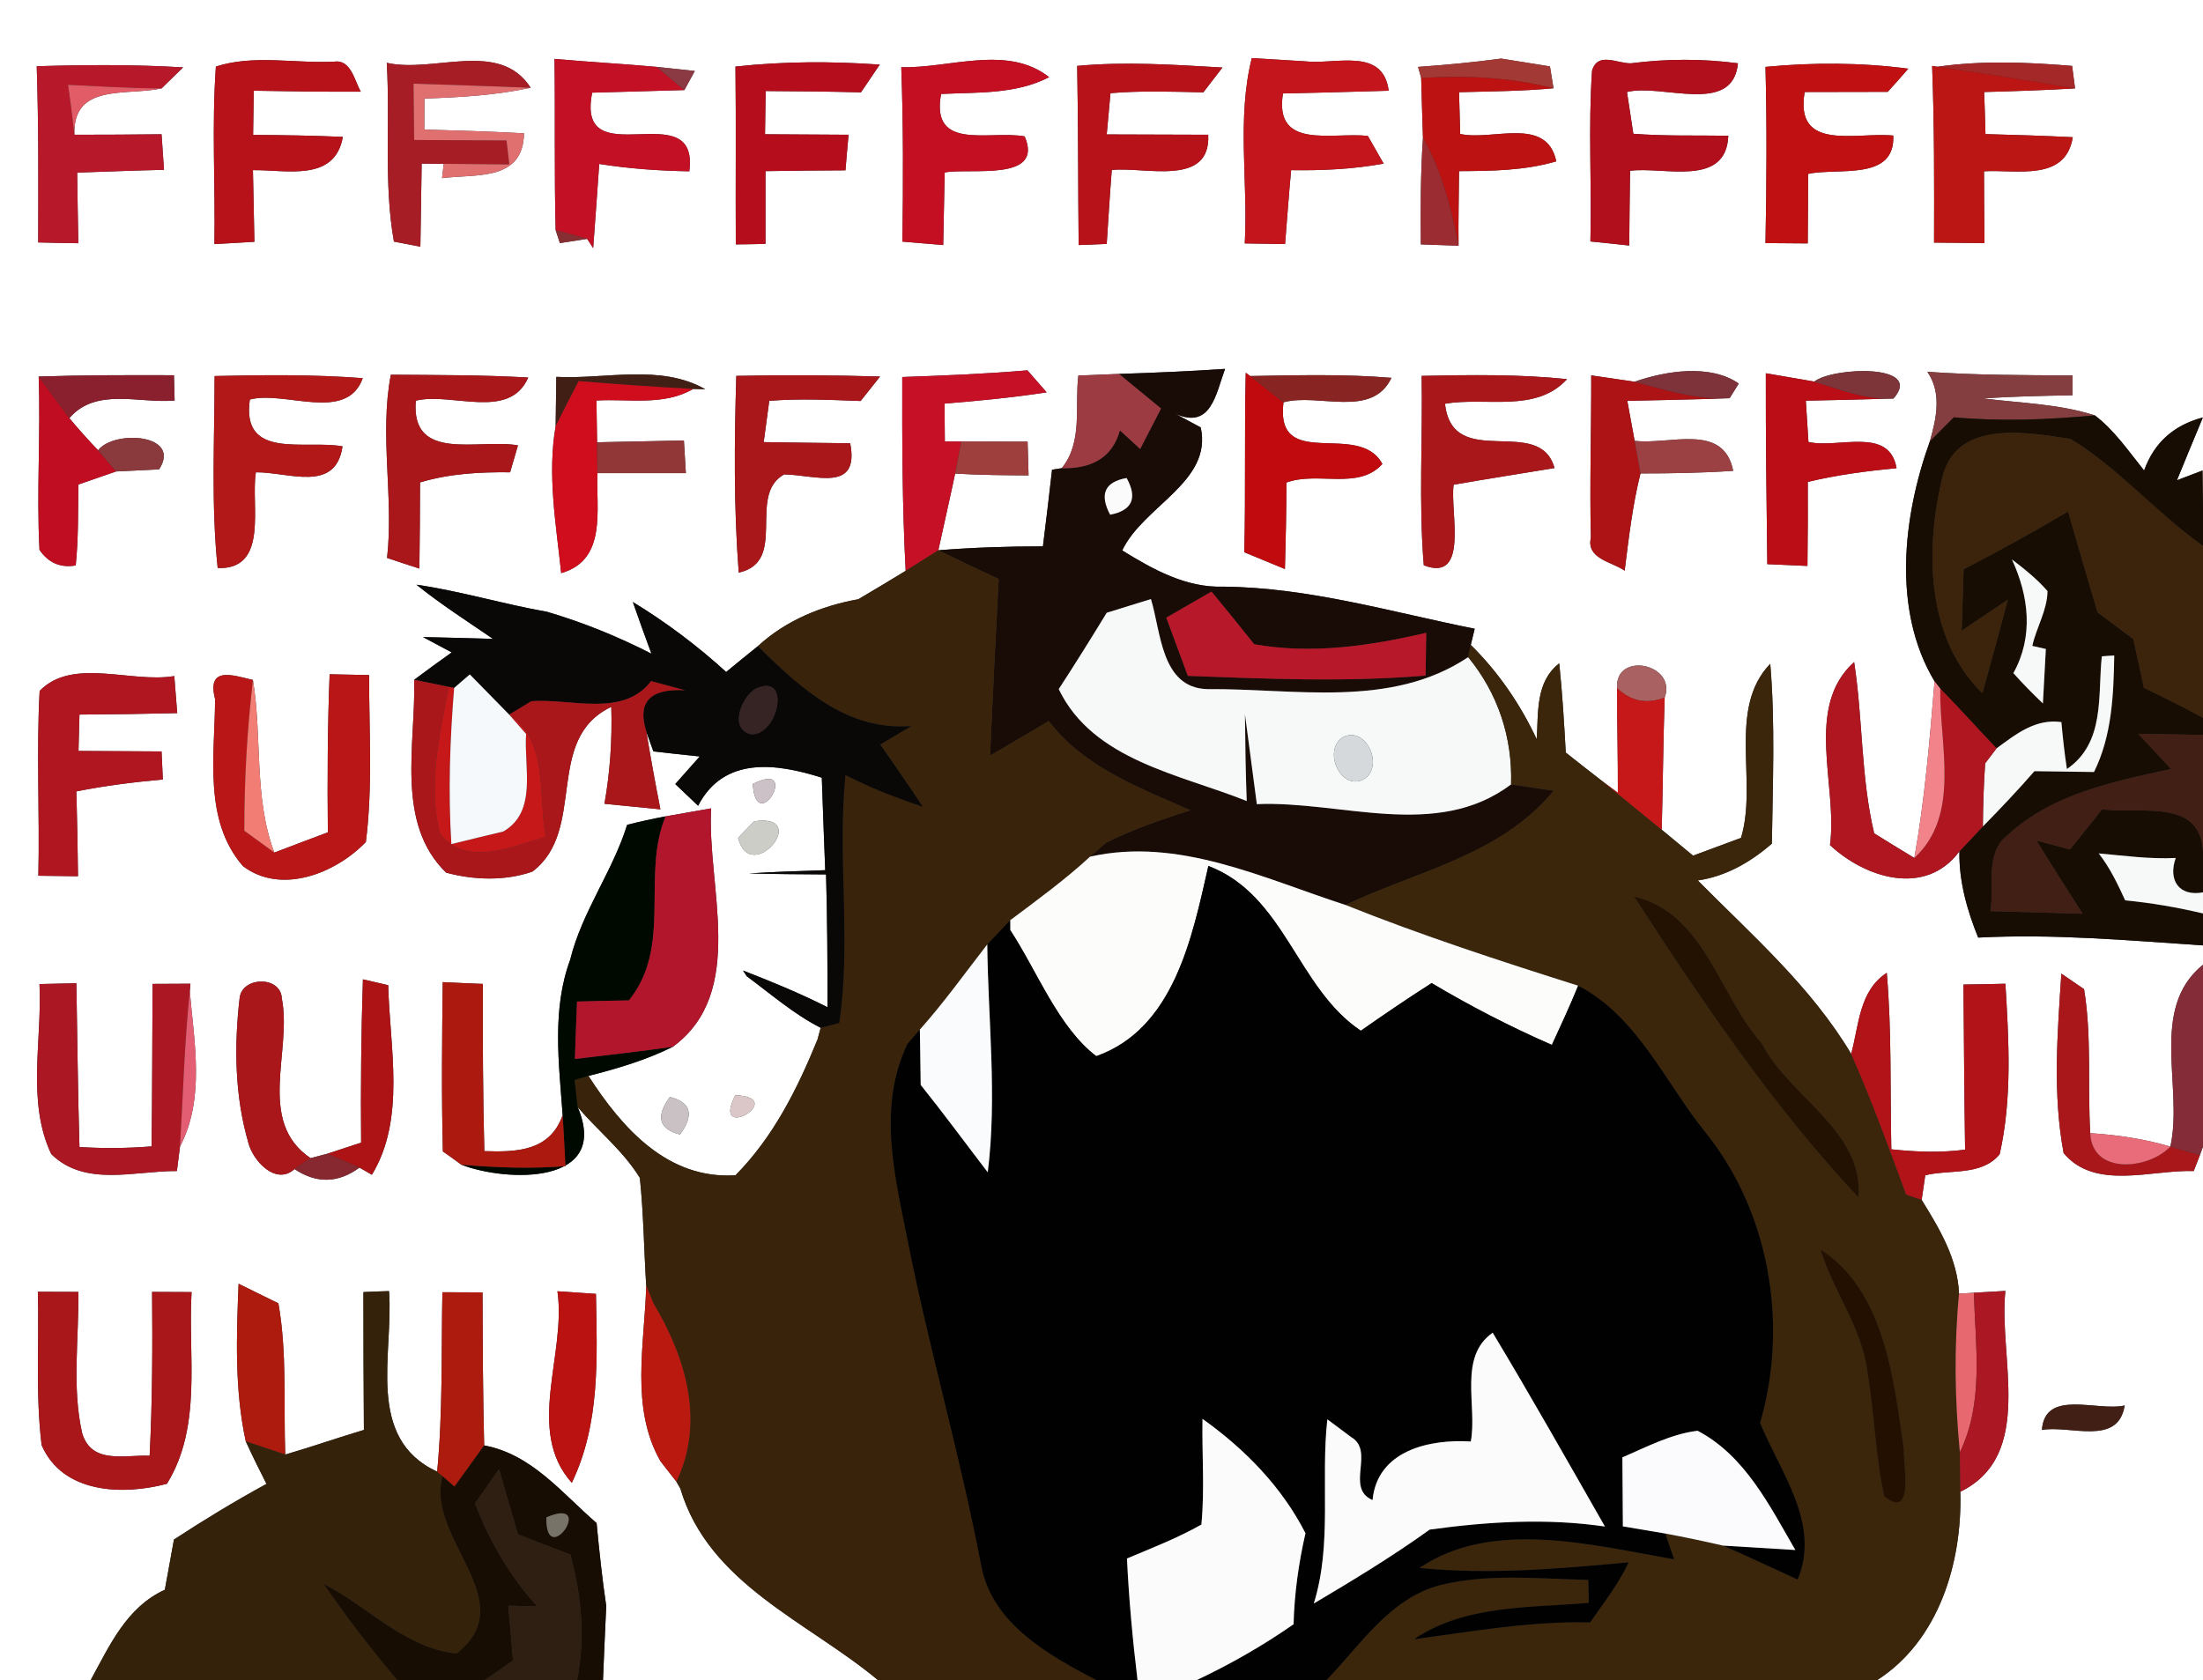 <?xml version="1.0" encoding="utf-8"?>
<!-- Generator: Adobe Illustrator 15.0.2, SVG Export Plug-In . SVG Version: 6.00 Build 0)  -->
<!DOCTYPE svg PUBLIC "-//W3C//DTD SVG 1.1//EN" "http://www.w3.org/Graphics/SVG/1.1/DTD/svg11.dtd">
<svg version="1.1" id="Layer_1" xmlns="http://www.w3.org/2000/svg" xmlns:xlink="http://www.w3.org/1999/xlink" x="0px" y="0px"
	 width="135px" height="103px" viewBox="0 0 135 103" enable-background="new 0 0 135 103" xml:space="preserve">
<rect x="0" y="0" width="135" height="103" fill="#333333" stroke="none"/>
<path fill="#FFFFFF" d="M0,0h135v31.27c-0.01-0.6-0.02-1.82-0.029-2.43c-0.391,0.15-1.181,0.45-1.57,0.6
	c0.39-0.96,1.189-2.89,1.59-3.85c-1.79,0.47-2.99,1.55-3.6,3.25c-0.951-1.18-1.811-2.46-3.021-3.38c-2.22-0.71-4.57-0.75-6.86-1.04
	c1.83-0.12,3.66-0.16,5.49-0.19l0.01-1.22c-2.97-0.01-5.939-0.01-8.9-0.22c0.9,1.31,0.551,2.86,0.15,4.27
	c-1.65,4.58-2.32,10.36,0.29,14.7c-0.3,3.62-0.6,7.25-1.239,10.83c-0.621-0.37-1.851-1.13-2.461-1.51
	c-0.82-3.44-0.689-7.02-1.229-10.5c-3.08,2.78-0.99,7.57-1.479,11.22c2.159,2.021,5.85,3.19,7.93,0.39
	c-0.03,1.83,0.47,3.601,1.15,5.28c4.6-0.239,9.189,0.171,13.779,0.48v1.38l-0.01-0.189c-3.32,2.699-1.18,7.489-1.99,11.14
	c-1.6-0.47-3.25-0.72-4.91-0.82c-0.17-2.94,0.1-5.92-0.38-8.83c-0.351-0.239-1.04-0.71-1.39-0.95c-0.24,3.65-0.541,7.381,0.14,11
	c1.92,2.311,5.399,1.01,7.97,1.101l0.381-0.98L135,70.28V103h-19.99c3.82-2.439,5.24-7.24,5.12-11.561
	c4.601-2.26,2.32-8.26,2.761-12.31c-0.48,0.03-1.451,0.08-1.931,0.11l-0.91,0.06c-0.09-2.14-1.2-3.989-2.29-5.75
	c0.051-0.38,0.16-1.13,0.221-1.51c1.47-0.37,3.459,0.06,4.56-1.29c0.771-3.43,0.56-6.97,0.351-10.45
	c-0.641,0.021-1.931,0.04-2.57,0.05c0.029,3.37,0.05,6.75,0.1,10.12c-1.5,0.2-3.02,0.14-4.52-0.02c-0.08-3.61,0.029-7.23-0.28-10.82
	c-1.7,1.11-1.7,3.21-2.181,4.97c-2.449-4.109-6.069-7.27-9.399-10.63c1.739-0.26,3.229-1.12,4.54-2.26
	c0.05-3.67,0.21-7.35-0.1-11.02c-2.65,2.75-0.75,7.22-1.791,10.67c-0.729,0.27-2.199,0.81-2.939,1.09
	c-0.48-0.4-1.439-1.19-1.92-1.59c0.07-2.7,0.09-5.4,0.18-8.1c0.76-2.08-3.039-2.86-2.92-0.59c0,2.14,0.061,4.28,0.051,6.42
	L98.21,47.9c-0.76-0.59-1.521-1.18-2.26-1.77c-0.101-1.83-0.21-3.65-0.4-5.47c-1.46,1.14-1.271,2.99-1.38,4.65
	c-1.01-2.15-2.35-4.11-4.04-5.78c0.06-0.25,0.181-0.74,0.24-0.99c-5.101-1.02-10.149-2.53-15.399-2.58
	c-2.291,0.08-4.32-1.06-6.201-2.22c1.291-2.73,5.541-4.2,4.811-7.54c-0.391-0.21-1.17-0.63-1.561-0.84
	c2.19,0.98,2.48-1.19,3.051-2.75c-2.17,0.15-4.34,0.24-6.5,0.31c-0.63,0.03-1.87,0.08-2.49,0.1c-0.23,1.89,0.29,4.08-1.02,5.68
	l-0.59,0.09c-0.18,1.57-0.36,3.13-0.56,4.7c-2.14,0-4.28,0.07-6.41,0.24c0.34-1.57,0.7-3.13,1.03-4.7c1.5,0.09,3,0.1,4.5,0.11
	c-0.02-0.52-0.04-1.55-0.06-2.07c-1.35,0-2.7-0.01-4.06-0.01H57.9c0-0.58-0.02-1.74-0.02-2.32c2.09-0.17,4.18-0.37,6.26-0.69
	c-0.29-0.34-0.88-1.01-1.18-1.35c-2.55,0.22-5.11,0.32-7.67,0.41c-0.01,3.96,0,7.92,0.21,11.88c-0.97,0.59-1.93,1.17-2.9,1.74
	c-2.27,0.41-4.45,1.3-6.16,2.88c-0.65,0.52-1.3,1.05-1.94,1.58c-1.77-1.61-3.68-3.05-5.72-4.29c0.37,1.06,0.75,2.12,1.14,3.17
	c-2.05-1.05-4.19-1.92-6.4-2.57c-2.69-0.47-5.3-1.27-8-1.66c1.49,1.2,3.11,2.24,4.69,3.32c-1.07-0.03-3.22-0.09-4.29-0.11l1.76,0.94
	c-0.77,0.55-1.54,1.11-2.3,1.68c0.11,3.9-1.18,8.77,1.96,11.82c1.71,0.46,3.6,0.52,5.28-0.061c3.38-2.54,0.68-8.13,4.84-10.1
	c0.06,1.99-0.07,3.98-0.42,5.94c0.86,0.09,2.58,0.26,3.43,0.34c-0.31-1.58-0.6-3.16-0.86-4.75l0.43,1.2
	c0.71,0.08,2.13,0.24,2.84,0.31c-0.37,0.42-1.12,1.27-1.5,1.69c0.47,0.44,0.93,0.88,1.4,1.33c1.59-3.07,4.84-2.59,7.58-1.72
	c0.07,1.89,0.13,3.78,0.21,5.67c-1.56,0.051-3.12,0.1-4.68,0.2c1.58,0.04,3.15,0.05,4.73,0.06c0.08,2.711,0.09,5.431,0.09,8.141
	c-1.68-0.85-3.42-1.57-5.18-2.25c0.06,0.08,0.17,0.26,0.23,0.35c1.48,1.09,2.88,2.32,4.53,3.16l-0.19,0.71
	c-1.23,3.021-2.71,5.99-5.03,8.33c-4.17,0.271-6.96-2.91-9.01-6.09c1.77-0.45,3.54-0.97,5.18-1.79c4.56-3.36,2.06-9.86,2.34-14.61
	c-0.7,0.12-2.09,0.37-2.79,0.49c-0.79,0.15-1.58,0.32-2.36,0.52c-0.89,2.87-2.77,5.331-3.49,8.27c-1.13,3.061-0.69,6.35-0.46,9.52
	c-0.77,2.211-2.81,2.28-4.8,2.211c-0.09-3.42-0.1-6.83-0.09-10.25c-0.62-0.021-1.84-0.08-2.46-0.11c-0.04,3.46-0.08,6.92,0.01,10.38
	c0.29,0.2,0.85,0.6,1.13,0.811c2.76,1.069,9.17,1.279,7.13-3.531c1.25,1.461,2.8,2.69,3.81,4.341c0.23,2.19,0.25,4.399,0.39,6.59
	c-0.09,3.59-1,7.47,0.87,10.771l0.98,1.26c0.06,0.1,0.18,0.32,0.24,0.42C43.43,97.1,49.51,99.4,53.82,103H36.95
	c0.06-1.52,0.13-3.04,0.2-4.561c-0.25-1.689-0.43-3.379-0.59-5.08c-2.12-1.829-3.97-4.219-6.89-4.76c-0.08-3.119-0.09-6.25-0.1-9.38
	c-0.61,0-1.84-0.01-2.46-0.01c-0.07,3.66,0.03,7.34-0.32,11c-4.43-2.06-2.66-7.22-2.95-11.069c-0.4,0.01-1.18,0.039-1.57,0.06
	c0,2.81,0.01,5.63,0.03,8.45c-1.61,0.479-3.2,1.039-4.82,1.51c-0.11-3.09,0.12-6.221-0.42-9.27c-0.61-0.301-1.83-0.9-2.44-1.201
	c-0.13,3.221-0.25,6.48,0.44,9.66c0.4,0.87,0.83,1.75,1.27,2.61c-1.94,1.06-3.82,2.2-5.67,3.41c-0.18,1.021-0.37,2.05-0.56,3.08
	c-2.35,1.069-3.39,3.43-4.55,5.55H0V0 M13.23,4.08c-0.26,3.62-0.03,7.25-0.09,10.88c0.62-0.03,1.84-0.1,2.45-0.14
	c-0.03-1.46-0.06-2.93-0.09-4.39c2.04-0.03,5.02,0.75,5.51-2.04c-1.83-0.08-3.67-0.11-5.5-0.12c0.01-0.68,0.03-2.04,0.04-2.71
	c2.19,0.04,4.37,0.07,6.56,0.06c-0.39-0.68-0.6-2-1.65-1.84C18.06,3.9,15.55,3.33,13.23,4.08 M45.07,4.08
	c0.04,3.63,0,7.27,0.02,10.9c0.45,0,1.36-0.02,1.82-0.03c0-1.48,0-2.97,0-4.46c1.63-0.03,3.26-0.04,4.9-0.05
	C51.85,9.9,51.95,8.8,52,8.26c-1.71-0.01-3.41-0.02-5.12-0.03c0.01-0.67,0.03-1.99,0.04-2.65c1.95,0.01,3.9,0.03,5.84,0.08
	c0.29-0.43,0.86-1.28,1.15-1.7C50.97,3.75,48,3.76,45.07,4.08 M55.23,4.12c0.13,3.56,0.12,7.12,0.07,10.69
	c0.63,0.05,1.88,0.16,2.5,0.21c0.03-1.48,0.06-2.97,0.09-4.45c1.57-0.29,6.11,0.59,4.9-2.21c-2.15-0.39-5.78,0.94-5.12-2.6
	c2.23-0.11,4.57,0.03,6.62-1.03C61.72,2.71,58.19,4.2,55.23,4.12 M79.99,3.76c-0.82-0.05-2.461-0.15-3.28-0.2
	c-0.931,3.71-0.22,7.58-0.431,11.36c0.621,0.01,1.851,0.03,2.471,0.04c0.12-1.51,0.23-3.02,0.37-4.53c1.899,0.03,3.8-0.06,5.67-0.4
	c-0.24-0.42-0.729-1.271-0.97-1.7c-2.19-0.24-5.76,0.88-5.2-2.6c2.159-0.05,4.319-0.1,6.479-0.17C84.75,2.86,81.8,3.98,79.99,3.76
	 M86.9,4.1l0.189,0.68C87.12,6,87.16,7.22,87.2,8.44c-0.15,2.18-0.15,4.36-0.13,6.54c0.57,0.02,1.729,0.06,2.31,0.08
	c-0.021-1.52,0.021-3.05,0.03-4.57c2-0.01,4.02-0.03,5.96-0.6c-0.591-2.81-3.94-1.23-5.89-1.68c-0.021-0.64-0.051-1.92-0.07-2.56
	c1.93-0.05,3.869-0.06,5.79-0.24l-0.22-1.34c-1-0.16-1.99-0.32-2.99-0.48C90.3,3.82,88.6,3.98,86.9,4.1 M97.561,4.33
	c-0.24,3.48-0.011,6.98-0.101,10.47c0.59,0.06,1.78,0.18,2.38,0.25c0.01-1.53,0.03-3.06,0.051-4.58c2.049-0.28,5.889,1.05,6.02-2.15
	c-1.939-0.03-3.891,0.03-5.82-0.12c-0.1-0.64-0.29-1.92-0.39-2.56c2.14-0.54,6.489,1.47,6.8-1.76c-2.18-0.29-4.38-0.28-6.55,0
	C99.12,3.91,97.92,3.14,97.561,4.33 M118.73,4.09l-0.33-0.05c0.14,3.61,0.129,7.22,0.119,10.83c1.03,0.01,2.061,0.02,3.09,0.03
	c-0.02-1.47-0.02-2.94-0.029-4.4c1.98-0.12,5,0.66,5.439-2.09c-1.789-0.09-3.569-0.14-5.35-0.19c-0.02-0.86-0.05-1.72-0.08-2.58
	c1.85-0.05,3.71-0.11,5.57-0.22l-0.18-1.38C124.23,3.81,121.471,3.7,118.73,4.09 M2.25,4.06c0.12,3.6,0.1,7.2,0.09,10.8
	c0.61,0.02,1.84,0.04,2.46,0.05c-0.03-1.44-0.05-2.89-0.07-4.33c1.77-0.06,3.55-0.13,5.32-0.17C10.01,9.86,9.94,8.77,9.9,8.23
	C8.12,8.25,6.34,8.26,4.56,8.26C4.45,5.07,7.77,5.89,9.9,5.42c0.33-0.32,0.99-0.97,1.32-1.29C8.23,3.95,5.24,3.97,2.25,4.06
	 M23.7,3.85c0.22,3.64-0.2,7.37,0.44,10.96c0.41,0.08,1.22,0.23,1.62,0.31c0.03-1.7,0.05-3.39,0.08-5.09l1.35,0.01l-0.1,0.88
	c2.09-0.27,4.97,0.21,5.02-2.75C30.07,8.06,28.04,8,26,7.94c0-0.47,0.01-1.42,0.01-1.9c2.18-0.07,4.37-0.2,6.51-0.66
	C30.61,2.4,26.58,4.51,23.7,3.85 M33.98,3.61c0.05,3.5-0.02,7,0.07,10.5l0.26,0.79c0.42-0.06,1.25-0.19,1.67-0.26l0.37,0.57
	c0.13-1.72,0.25-3.44,0.37-5.16c1.83,0.29,3.67,0.42,5.52,0.45c0.64-4.84-7,0.4-5.95-4.82c1.89-0.05,3.77-0.11,5.65-0.16
	c0.16-0.29,0.48-0.88,0.64-1.17c-0.59-0.06-1.76-0.19-2.34-0.25C38.15,3.91,36.07,3.8,33.98,3.61 M66.01,4.04
	c0.07,3.66,0.05,7.32,0.09,10.98c0.43-0.01,1.29-0.05,1.72-0.07c0.1-1.51,0.19-3.02,0.31-4.53c2-0.22,6.07,1.07,5.91-2.16
	c-2.08-0.01-4.149-0.01-6.22-0.02c0.06-0.63,0.17-1.89,0.23-2.53c1.89-0.16,3.79-0.09,5.69-0.05c0.289-0.38,0.88-1.14,1.17-1.52
	C71.95,3.97,68.971,3.76,66.01,4.04 M108.189,4.1c0.09,3.6,0.07,7.2,0,10.8c0.65,0,1.951,0.01,2.59,0.02
	c0.011-1.42,0.021-2.84,0.021-4.26c1.851-0.4,5.341,0.46,5.22-2.35c-2.289-0.23-6.06,1.02-5.43-2.67c1.689,0,3.391-0.01,5.09-0.01
	c0.32-0.35,0.95-1.06,1.26-1.42C114.04,3.83,111.109,3.82,108.189,4.1 M2.42,33.7c0.54,0.8,1.28,1.12,2.22,0.96
	c0.17-1.65,0.14-3.31,0.16-4.96c0.58-0.2,1.74-0.6,2.31-0.8c0.66-0.03,1.98-0.1,2.64-0.13C11.16,26.6,7,26.33,6.01,27.6
	c-0.61-0.64-1.2-1.29-1.76-1.97c1.64-1.91,4.31-0.88,6.45-1.08L10.66,23c-2.76-0.01-5.53-0.01-8.29,0.08
	C2.5,26.62,2.23,30.16,2.42,33.7 M13.15,23.05c0,3.92-0.22,7.86,0.19,11.77c3.17,0.11,2.01-3.88,2.34-5.87
	c2.01-0.02,4.89,1.29,5.31-1.59c-2.31-0.42-6.22,0.86-5.68-2.87c2.15-0.57,5.93,1.44,6.92-1.31C19.21,22.95,16.18,22.98,13.15,23.05
	 M23.95,22.97c-0.71,3.72,0.19,7.5-0.23,11.23c0.49,0.17,1.48,0.49,1.98,0.65c0.02-1.76,0.04-3.52,0.04-5.28
	c1.79-0.54,3.66-0.64,5.52-0.62c0.12-0.41,0.36-1.24,0.48-1.65c-2.39-0.43-6.58,1.08-6.26-2.74c2.2-0.54,5.73,1.24,6.89-1.42
	C29.56,22.98,26.75,22.99,23.95,22.97 M34.09,23.1c-0.01,0.76-0.03,2.27-0.04,3.02c-0.52,2.99,0.03,6.03,0.34,9.01
	c2.82-0.81,2.13-3.88,2.22-6.13c1.81,0,3.61,0,5.42,0c-0.03-0.5-0.09-1.5-0.12-2c-1.77,0.04-3.55,0.07-5.32,0.11
	c-0.01-0.64-0.03-1.92-0.04-2.56c1.97-0.12,4.12,0.35,5.93-0.71l0.74,0.02C40.46,22.29,37.11,23.26,34.09,23.1 M45.12,23.04
	c-0.12,4.02-0.16,8.05,0.15,12.06c3.06-0.68,0.48-4.74,2.78-6.02c1.9,0.02,4.64,1.15,4.05-1.91c-1.77-0.02-3.53-0.04-5.3-0.07
	c0.09-0.63,0.26-1.9,0.34-2.53c1.86-0.15,3.73-0.06,5.6,0.01c0.3-0.37,0.9-1.13,1.19-1.5C51,22.99,48.06,22.98,45.12,23.04
	 M76.34,22.85c-0.09,3.66,0,7.33-0.09,11c0.83,0.34,1.66,0.69,2.49,1.03c0.05-1.77,0.09-3.53,0.09-5.3
	c1.891-0.71,4.42,0.49,5.88-1.14c-1.44-2.7-6.58,0.53-6.06-3.78c2.14-0.59,5.42,1.02,6.619-1.5c-2.879-0.24-5.77-0.16-8.66-0.11
	L76.34,22.85 M87.12,23.04c0.069,3.87-0.19,7.75,0.13,11.61c2.811,1.08,1.59-3.33,1.83-4.94c2.061-0.36,4.12-0.68,6.18-1.02
	c-0.91-3.32-6.25,0.24-6.71-3.94c2.49-0.44,5.56,0.59,7.479-1.51C93.07,22.93,90.09,22.98,87.12,23.04 M97.51,23.01
	c0.01,3.32-0.1,6.63-0.02,9.95c-0.301,1.3,1.31,1.48,2.07,2.02c0.25-2,0.479-4,0.969-5.96c1.891,0,3.791-0.03,5.681-0.16
	c-0.59-2.98-3.899-1.57-6.04-1.84c-0.109-0.61-0.34-1.84-0.449-2.45c2.09-0.05,4.18-0.08,6.27-0.16c0.14-0.23,0.42-0.68,0.56-0.9
	c-1.75-1.21-4.47-0.78-6.38-0.11C99.51,23.3,98.17,23.11,97.51,23.01 M108.21,22.88c-0.01,3.9,0.04,7.8,0.09,11.7
	c0.62,0.03,1.851,0.08,2.46,0.11c0.02-1.72,0.03-3.44,0.02-5.15c1.791-0.43,3.611-0.67,5.441-0.84c-0.441-2.59-3.601-1.18-5.4-1.61
	c-0.041-0.63-0.12-1.89-0.16-2.53c1.79-0.03,3.58-0.08,5.369-0.13c1.921-2.16-3.739-1.93-4.85-1.04
	C110.439,23.26,108.95,23.01,108.21,22.88 M2.43,42.35c-0.21,3.77,0.01,7.55-0.08,11.33c0.6,0.01,1.82,0.021,2.43,0.03
	c-0.02-1.73-0.05-3.47-0.1-5.2c1.75-0.35,3.52-0.57,5.3-0.729c-0.02-0.43-0.06-1.29-0.08-1.72c-1.69-0.01-3.39-0.02-5.09-0.03
	c0.01-0.561,0.04-1.68,0.06-2.23c2-0.01,3.99-0.04,5.99-0.09c-0.04-0.57-0.13-1.7-0.18-2.27C8.03,41.89,4.45,40.27,2.43,42.35
	 M13.18,42.85c-0.01,3.43-0.74,7.42,1.71,10.24c2.34,1.78,5.69,0.44,7.53-1.48c0.43-3.39,0.19-6.82,0.2-10.23
	c-0.61-0.01-1.82-0.04-2.42-0.05c-0.13,3.22-0.14,6.46-0.11,9.69c-1.1,0.41-2.19,0.83-3.28,1.24c-1.27-3.38-0.73-7.06-1.31-10.58
	C14.25,41.38,12.66,40.82,13.18,42.85 M46.13,48.06C46.35,51.37,49.12,46.51,46.13,48.06 M46.22,50.34
	c-0.25,0.25-0.75,0.76-0.99,1.02C46.02,54.359,49.76,49.83,46.22,50.34 M2.42,60.32c0.17,3.439-0.8,7.199,0.72,10.42
	c2.07,2.04,5.14,1.02,7.7,1.04c0.05-0.38,0.14-1.13,0.19-1.5c1.54-2.95,0.87-6.36,0.6-9.521l0.04-0.46
	c-0.58,0-1.74,0.011-2.32,0.011c-0.02,3.319-0.02,6.64-0.06,9.959c-1.48,0.121-2.95,0.131-4.42,0.041
	c-0.1-3.351-0.13-6.701-0.19-10.041C4.12,60.28,2.98,60.311,2.42,60.32 M14.69,61.13c-0.35,2.97-0.31,6.03,0.53,8.92
	c0.27,1.08,1.67,2.65,2.83,1.61c1.35,0.9,2.67,0.87,3.98-0.09l0.76,0.439c2.09-3.449,1.09-7.8,1-11.619
	c-0.39-0.091-1.16-0.271-1.55-0.36c-0.11,3.34-0.14,6.67-0.11,10.01c-0.52,0.17-1.56,0.51-2.07,0.68l-1.03,0.271
	c-3.33-2.25-1.12-6.551-1.76-9.79C17.21,59.82,14.89,59.84,14.69,61.13 M41.05,67.24c-0.88,1.199-0.67,1.97,0.62,2.3
	C42.55,68.34,42.35,67.57,41.05,67.24 M45.06,67.13C43.52,70.13,48.37,67.27,45.06,67.13 M2.32,79.18c0.08,3.131-0.15,6.28,0.23,9.4
	c1.29,2.98,4.97,3.09,7.68,2.37c2.18-3.54,1.28-7.81,1.51-11.75c-0.6,0-1.81-0.011-2.42-0.011c0.03,3.351,0.02,6.701-0.15,10.041
	c-1.54-0.061-3.57,0.55-4.14-1.4c-0.63-2.811-0.19-5.77-0.23-8.641C4.18,79.189,2.94,79.18,2.32,79.18 M34.16,79.15
	c0.56,3.869-1.99,8.539,0.88,11.74c1.75-3.631,1.55-7.66,1.48-11.58C35.93,79.27,34.75,79.189,34.16,79.15 M125.13,87.65
	c1.729-0.311,4.67,1.02,5.07-1.5C128.55,86.54,125.311,85.109,125.13,87.65z"/>
<path fill="#B71119" d="M13.23,4.08c2.32-0.75,4.83-0.18,7.23-0.3c1.05-0.16,1.26,1.16,1.65,1.84c-2.19,0.01-4.37-0.02-6.56-0.06
	c-0.01,0.67-0.03,2.03-0.04,2.71c1.83,0.01,3.67,0.04,5.5,0.12c-0.49,2.79-3.47,2.01-5.51,2.04c0.03,1.46,0.06,2.93,0.09,4.39
	c-0.61,0.04-1.83,0.11-2.45,0.14C13.2,11.33,12.97,7.7,13.23,4.08z"/>
<path fill="#B60D1C" d="M45.07,4.08c2.93-0.32,5.9-0.33,8.84-0.12c-0.29,0.42-0.86,1.27-1.15,1.7c-1.94-0.05-3.89-0.07-5.84-0.08
	c-0.01,0.66-0.03,1.98-0.04,2.65c1.71,0.01,3.41,0.02,5.12,0.03c-0.05,0.54-0.15,1.64-0.19,2.18c-1.64,0.01-3.27,0.02-4.9,0.05
	c0,1.49,0,2.979,0,4.46c-0.46,0.01-1.37,0.03-1.82,0.03C45.07,11.35,45.11,7.71,45.07,4.08z"/>
<path fill="#C30F21" d="M55.23,4.12c2.96,0.08,6.49-1.41,9.06,0.61c-2.05,1.06-4.39,0.92-6.62,1.03c-0.66,3.54,2.97,2.21,5.12,2.6
	c1.21,2.8-3.33,1.92-4.9,2.21c-0.03,1.48-0.06,2.97-0.09,4.45c-0.62-0.05-1.87-0.16-2.5-0.21C55.35,11.24,55.36,7.68,55.23,4.12z"/>
<path fill="#C3151B" d="M79.99,3.76c1.81,0.22,4.76-0.9,5.109,1.8c-2.16,0.07-4.32,0.12-6.479,0.17c-0.56,3.48,3.01,2.36,5.2,2.6
	c0.24,0.43,0.729,1.28,0.97,1.7c-1.87,0.34-3.771,0.43-5.67,0.4c-0.14,1.51-0.25,3.02-0.37,4.53c-0.62-0.01-1.85-0.03-2.471-0.04
	c0.211-3.78-0.5-7.65,0.431-11.36C77.529,3.61,79.17,3.71,79.99,3.76z"/>
<path fill="#A33934" d="M86.9,4.1C88.6,3.98,90.3,3.82,91.99,3.59c1,0.16,1.99,0.32,2.99,0.48l0.22,1.34
	c-2.65-0.68-5.39-0.8-8.11-0.63L86.9,4.1z"/>
<path fill="#B10F1C" d="M97.561,4.33c0.359-1.19,1.56-0.42,2.39-0.45c2.17-0.28,4.37-0.29,6.55,0c-0.311,3.23-4.66,1.22-6.8,1.76
	c0.1,0.64,0.29,1.92,0.39,2.56c1.93,0.15,3.881,0.09,5.82,0.12c-0.131,3.2-3.971,1.87-6.02,2.15c-0.021,1.521-0.041,3.05-0.051,4.58
	c-0.6-0.07-1.79-0.19-2.38-0.25C97.55,11.31,97.32,7.81,97.561,4.33z"/>
<path fill="#A32827" d="M118.73,4.09c2.74-0.39,5.5-0.28,8.25-0.05l0.18,1.38C124.359,4.93,121.54,4.5,118.73,4.09z"/>
<path fill="#B7182A" d="M2.25,4.06c2.99-0.09,5.98-0.11,8.97,0.07C10.89,4.45,10.23,5.1,9.9,5.42C7.99,5.41,6.08,5.29,4.17,5.2
	c0.15,1.02,0.28,2.04,0.39,3.06c1.78,0,3.56-0.01,5.34-0.03c0.04,0.54,0.11,1.63,0.15,2.18c-1.77,0.04-3.55,0.11-5.32,0.17
	c0.02,1.44,0.04,2.89,0.07,4.33c-0.62-0.01-1.85-0.03-2.46-0.05C2.35,11.26,2.37,7.66,2.25,4.06z"/>
<path fill="#A71D25" d="M23.7,3.85c2.88,0.66,6.91-1.45,8.82,1.53c-2.39-0.1-4.79-0.17-7.18-0.25c0.01,1.15,0.03,2.3,0.04,3.45
	c1.89,0.01,3.77,0.02,5.66,0.03l0.17,1.47c-1.34-0.01-2.68-0.03-4.02-0.04l-1.35-0.01c-0.03,1.7-0.05,3.39-0.08,5.09
	c-0.4-0.08-1.21-0.23-1.62-0.31C23.5,11.22,23.92,7.49,23.7,3.85z"/>
<path fill="#C41024" d="M33.98,3.61c2.09,0.19,4.17,0.3,6.26,0.49c0.42,0.36,1.28,1.07,1.7,1.42c-1.88,0.05-3.76,0.11-5.65,0.16
	c-1.05,5.22,6.59-0.02,5.95,4.82c-1.85-0.03-3.69-0.16-5.52-0.45c-0.12,1.72-0.24,3.44-0.37,5.16l-0.37-0.57
	c-0.48-0.13-1.44-0.4-1.93-0.53C33.96,10.61,34.03,7.11,33.98,3.61z"/>
<path fill="#8B3942" d="M40.24,4.1c0.58,0.06,1.75,0.19,2.34,0.25c-0.16,0.29-0.48,0.88-0.64,1.17C41.52,5.17,40.66,4.46,40.24,4.1z
	"/>
<path fill="#B71119" d="M66.01,4.04c2.961-0.28,5.94-0.07,8.9,0.1c-0.29,0.38-0.881,1.14-1.17,1.52c-1.9-0.04-3.801-0.11-5.69,0.05
	c-0.06,0.64-0.17,1.9-0.23,2.53c2.071,0.01,4.14,0.01,6.22,0.02c0.16,3.23-3.91,1.94-5.91,2.16c-0.12,1.51-0.21,3.02-0.31,4.53
	c-0.43,0.02-1.29,0.06-1.72,0.07C66.06,11.36,66.08,7.7,66.01,4.04z"/>
<path fill="#C01011" d="M108.189,4.1c2.92-0.28,5.851-0.27,8.75,0.11c-0.31,0.36-0.939,1.07-1.26,1.42c-1.699,0-3.4,0.01-5.09,0.01
	c-0.63,3.69,3.141,2.44,5.43,2.67c0.121,2.81-3.369,1.95-5.22,2.35c0,1.42-0.01,2.84-0.021,4.26c-0.639-0.01-1.939-0.02-2.59-0.02
	C108.26,11.3,108.279,7.7,108.189,4.1z"/>
<path fill="#BB1514" d="M118.4,4.04l0.33,0.05c2.81,0.41,5.629,0.84,8.43,1.33c-1.86,0.11-3.721,0.17-5.57,0.22
	c0.03,0.86,0.061,1.72,0.08,2.58c1.78,0.05,3.561,0.1,5.35,0.19c-0.439,2.75-3.459,1.97-5.439,2.09c0.01,1.46,0.01,2.93,0.029,4.4
	c-1.029-0.01-2.06-0.02-3.09-0.03C118.529,11.26,118.54,7.65,118.4,4.04z"/>
<path fill="#E15C67" d="M4.17,5.2C6.08,5.29,7.99,5.41,9.9,5.42C7.77,5.89,4.45,5.07,4.56,8.26C4.45,7.24,4.32,6.22,4.17,5.2z"/>
<path fill="#E06F70" d="M25.34,5.13c2.39,0.08,4.79,0.15,7.18,0.25c-2.14,0.46-4.33,0.59-6.51,0.66c0,0.48-0.01,1.43-0.01,1.9
	c2.04,0.06,4.07,0.12,6.11,0.23c-0.05,2.96-2.93,2.48-5.02,2.75l0.1-0.88c1.34,0.01,2.68,0.03,4.02,0.04l-0.17-1.47
	c-1.89-0.01-3.77-0.02-5.66-0.03C25.37,7.43,25.35,6.28,25.34,5.13z"/>
<path fill="#BC1312" d="M87.09,4.78c2.721-0.17,5.46-0.05,8.11,0.63c-1.921,0.18-3.86,0.19-5.79,0.24c0.02,0.64,0.05,1.92,0.07,2.56
	c1.949,0.45,5.299-1.13,5.89,1.68c-1.94,0.57-3.96,0.59-5.96,0.6c-0.01,1.52-0.051,3.05-0.03,4.57c-0.45-2.29-1.03-4.57-2.18-6.62
	C87.16,7.22,87.12,6,87.09,4.78z"/>
<path fill="#9A2C32" d="M87.2,8.44c1.149,2.05,1.729,4.33,2.18,6.62c-0.58-0.02-1.739-0.06-2.31-0.08
	C87.05,12.8,87.05,10.62,87.2,8.44z"/>
<path fill="#872E33" d="M34.05,14.11c0.49,0.13,1.45,0.4,1.93,0.53c-0.42,0.07-1.25,0.2-1.67,0.26L34.05,14.11z"/>
<path fill="#C51026" d="M55.29,23.11c2.56-0.09,5.12-0.19,7.67-0.41c0.3,0.34,0.89,1.01,1.18,1.35c-2.08,0.32-4.17,0.52-6.26,0.69
	c0,0.58,0.02,1.74,0.02,2.32h1.01c-0.09,0.49-0.28,1.48-0.38,1.97c-0.33,1.57-0.69,3.13-1.03,4.7c-0.66,0.42-1.33,0.85-2,1.26
	C55.29,31.03,55.28,27.07,55.29,23.11z"/>
<path fill="#190B06" d="M68.57,22.92c2.16-0.07,4.33-0.16,6.5-0.31c-0.57,1.56-0.86,3.73-3.051,2.75
	c0.391,0.21,1.17,0.63,1.561,0.84c0.73,3.34-3.52,4.81-4.811,7.54c1.881,1.16,3.91,2.3,6.201,2.22
	c5.25,0.05,10.299,1.56,15.399,2.58c-0.06,0.25-0.181,0.74-0.24,0.99l-0.159,0.75c-4.74,3.17-10.641,1.91-15.99,1.96
	c-2.84-0.08-2.83-3.521-3.451-5.521C69.63,37,68.721,37.28,67.82,37.56c-0.96,1.57-1.93,3.13-2.94,4.68
	c2.11,4.38,7.45,5.22,11.521,6.86c-0.07-1.78-0.09-3.55-0.11-5.33c0.25,1.84,0.479,3.68,0.729,5.52c5.17-0.22,11.01,2.23,15.58-1.21
	c0.65,0.1,1.961,0.29,2.61,0.39c-3.271,3.97-8.36,4.91-12.76,7c-5.04-1.63-10.229-4.18-15.65-2.96l0.99-0.86
	c1.649-0.82,3.399-1.43,5.16-1.98c-3.13-1.39-6.53-2.64-8.68-5.47c-1.2,0.71-2.4,1.41-3.6,2.12c0.16-3.61,0.34-7.22,0.53-10.83
	c-1.24-0.58-2.47-1.16-3.7-1.76c2.13-0.17,4.27-0.24,6.41-0.24c0.2-1.57,0.38-3.13,0.56-4.7l0.59-0.09
	c1.69,0.04,3.081-0.54,3.57-2.32c0.31,0.29,0.931,0.85,1.24,1.14c0.319-0.62,0.96-1.86,1.28-2.48
	C70.29,24.33,69.43,23.63,68.57,22.92 M68.029,31.55c1.351-0.26,1.691-1.01,1.011-2.25C67.7,29.54,67.36,30.29,68.029,31.55
	 M71.471,37.86c0.439,1.19,0.879,2.38,1.319,3.57c4.851,0.18,9.72,0.39,14.569-0.02c0.011-0.66,0.031-1.97,0.041-2.62
	c-3.461,0.8-7,1.33-10.541,0.7c-0.869-1.09-1.739-2.16-2.619-3.23C73.54,36.66,72.16,37.46,71.471,37.86z"/>
<path fill="#C10D21" d="M2.42,33.7c-0.19-3.54,0.08-7.08-0.05-10.62c0.47,0.64,1.41,1.91,1.88,2.55c0.56,0.68,1.15,1.33,1.76,1.97
	c0.28,0.32,0.83,0.97,1.1,1.3c-0.57,0.2-1.73,0.6-2.31,0.8c-0.02,1.65,0.01,3.31-0.16,4.96C3.7,34.82,2.96,34.5,2.42,33.7z"/>
<path fill="#8A1F2D" d="M2.37,23.08c2.76-0.09,5.53-0.09,8.29-0.08l0.04,1.55c-2.14,0.2-4.81-0.83-6.45,1.08
	C3.78,24.99,2.84,23.72,2.37,23.08z"/>
<path fill="#B21818" d="M13.15,23.05c3.03-0.07,6.06-0.1,9.08,0.13c-0.99,2.75-4.77,0.74-6.92,1.31c-0.54,3.729,3.37,2.45,5.68,2.87
	c-0.42,2.88-3.3,1.57-5.31,1.59c-0.33,1.99,0.83,5.98-2.34,5.87C12.93,30.91,13.15,26.97,13.15,23.05z"/>
<path fill="#AA171B" d="M23.95,22.97c2.8,0.021,5.61,0.01,8.42,0.17c-1.16,2.66-4.69,0.88-6.89,1.42c-0.32,3.82,3.87,2.31,6.26,2.74
	c-0.12,0.41-0.36,1.24-0.48,1.65c-1.86-0.02-3.73,0.08-5.52,0.62c0,1.76-0.02,3.52-0.04,5.28c-0.5-0.16-1.49-0.48-1.98-0.65
	C24.14,30.47,23.24,26.69,23.95,22.97z"/>
<path fill="#421F15" d="M34.09,23.1c3.02,0.16,6.37-0.81,9.13,0.76l-0.74-0.02c-2.34-0.12-4.68-0.29-7.02-0.48
	c-0.48,0.92-0.95,1.84-1.41,2.76C34.06,25.37,34.08,23.86,34.09,23.1z"/>
<path fill="#AA171B" d="M45.12,23.04c2.94-0.06,5.88-0.05,8.81,0.04c-0.29,0.37-0.89,1.13-1.19,1.5c-1.87-0.07-3.74-0.16-5.6-0.01
	c-0.08,0.63-0.25,1.9-0.34,2.53c1.77,0.03,3.53,0.05,5.3,0.07c0.59,3.06-2.15,1.93-4.05,1.91c-2.3,1.28,0.28,5.34-2.78,6.02
	C44.96,31.09,45,27.06,45.12,23.04z"/>
<path fill="#9D3B42" d="M66.08,23.02c0.62-0.02,1.86-0.07,2.49-0.1c0.859,0.71,1.72,1.41,2.58,2.12c-0.32,0.62-0.961,1.86-1.28,2.48
	c-0.31-0.29-0.931-0.85-1.24-1.14c-0.489,1.78-1.88,2.36-3.57,2.32C66.37,27.1,65.85,24.91,66.08,23.02z"/>
<path fill="#C00A0D" d="M76.34,22.85l0.27,0.2c0.511,0.4,1.531,1.21,2.041,1.61c-0.521,4.31,4.619,1.08,6.06,3.78
	c-1.46,1.63-3.989,0.43-5.88,1.14c0,1.77-0.04,3.53-0.09,5.3c-0.83-0.34-1.66-0.69-2.49-1.03C76.34,30.18,76.25,26.51,76.34,22.85z"
	/>
<path fill="#882523" d="M76.609,23.05c2.891-0.05,5.781-0.13,8.66,0.11c-1.199,2.52-4.479,0.91-6.619,1.5
	C78.141,24.26,77.12,23.45,76.609,23.05z"/>
<path fill="#AA171B" d="M87.12,23.04c2.97-0.06,5.95-0.11,8.909,0.2c-1.92,2.1-4.989,1.07-7.479,1.51c0.46,4.18,5.8,0.62,6.71,3.94
	c-2.06,0.34-4.119,0.66-6.18,1.02c-0.24,1.61,0.98,6.02-1.83,4.94C86.93,30.79,87.189,26.91,87.12,23.04z"/>
<path fill="#AD1214" d="M97.51,23.01c0.66,0.1,2,0.29,2.66,0.39c1.9,0.51,3.82,1.11,5.82,1.01c-2.09,0.08-4.18,0.11-6.27,0.16
	c0.109,0.61,0.34,1.84,0.449,2.45c0.09,0.5,0.27,1.5,0.359,2c-0.489,1.96-0.719,3.96-0.969,5.96c-0.761-0.54-2.371-0.72-2.07-2.02
	C97.41,29.64,97.52,26.33,97.51,23.01z"/>
<path fill="#7E3239" d="M100.17,23.4c1.91-0.67,4.63-1.1,6.38,0.11c-0.14,0.22-0.42,0.67-0.56,0.9
	C103.99,24.51,102.07,23.91,100.17,23.4z"/>
<path fill="#BA0D16" d="M108.21,22.88c0.74,0.13,2.229,0.38,2.97,0.51c1.58,0.49,3.16,1.13,4.85,1.04
	c-1.789,0.05-3.579,0.1-5.369,0.13c0.04,0.64,0.119,1.9,0.16,2.53c1.8,0.43,4.959-0.98,5.4,1.61c-1.83,0.17-3.65,0.41-5.441,0.84
	c0.011,1.71,0,3.43-0.02,5.15c-0.609-0.03-1.84-0.08-2.46-0.11C108.25,30.68,108.2,26.78,108.21,22.88z"/>
<path fill="#7D3539" d="M111.18,23.39c1.11-0.89,6.771-1.12,4.85,1.04C114.34,24.52,112.76,23.88,111.18,23.39z"/>
<path fill="#843E3F" d="M118.109,22.79c2.961,0.21,5.931,0.21,8.9,0.22L127,24.23c-1.83,0.03-3.66,0.07-5.49,0.19
	c2.29,0.29,4.641,0.33,6.86,1.04c-2.88,0.27-5.761,0.38-8.64,0.12c-0.371,0.37-1.101,1.11-1.471,1.48
	C118.66,25.65,119.01,24.1,118.109,22.79z"/>
<path fill="#D00D1D" d="M34.05,26.12c0.46-0.92,0.93-1.84,1.41-2.76c2.34,0.19,4.68,0.36,7.02,0.48c-1.81,1.06-3.96,0.59-5.93,0.71
	c0.01,0.64,0.03,1.92,0.04,2.56c0.01,0.48,0.02,1.42,0.02,1.89c-0.09,2.25,0.6,5.32-2.22,6.13C34.08,32.15,33.53,29.11,34.05,26.12z
	"/>
<path fill="#170D03" d="M118.26,27.06c0.37-0.37,1.1-1.11,1.471-1.48c2.879,0.26,5.76,0.15,8.64-0.12
	c1.21,0.92,2.069,2.2,3.021,3.38c0.609-1.7,1.81-2.78,3.6-3.25c-0.4,0.96-1.2,2.89-1.59,3.85c0.39-0.15,1.18-0.45,1.57-0.6
	c0.01,0.61,0.02,1.83,0.029,2.43v2.2c-2.84-2.02-5.15-4.75-8.109-6.56c-2.621-0.41-6.881-1.19-7.82,2.19
	c-1.11,4.45-1.09,9.97,2.41,13.39c0.529-1.9,1.049-3.81,1.56-5.73c-0.94,0.63-1.89,1.271-2.83,1.9c0.04-1.25,0.08-2.51,0.12-3.77
	c2.17-1.11,4.3-2.3,6.4-3.54c0.6,2.07,1.199,4.13,1.81,6.19c0.729,0.54,1.46,1.08,2.19,1.63c0.22,0.99,0.43,1.99,0.649,2.99
	c1.22,0.59,2.431,1.19,3.62,1.84v1.05c-1.33-0.02-2.65-0.05-3.971-0.07c0.671,0.72,1.351,1.44,2.021,2.16
	c-3.53,0.76-7.3,1.52-10.03,4.06c-1.42,1.11-0.779,3.11-1.049,4.649c1.879,0.051,3.77,0.101,5.649,0.16
	c-0.95-1.49-1.899-2.979-2.82-4.479c0.511,0.13,1.54,0.4,2.05,0.54c0.66-0.83,1.32-1.65,1.971-2.47c2.369,0.35,6.369-0.85,6.18,3.12
	v1.98c-1.49,0.27-2.15-0.771-1.67-2.11c-1.58,0.08-3.15-0.14-4.721-0.279c0.681,0.869,1.16,1.869,1.621,2.879
	c1.6,0.15,3.199,0.431,4.77,0.801v1.96c-4.59-0.31-9.18-0.72-13.779-0.48c-0.681-1.68-1.181-3.45-1.15-5.28
	c0.479-0.509,0.959-1.02,1.439-1.529c1.08-1.1,2.141-2.22,3.16-3.39c1.21,0.02,2.43,0.03,3.65,0.05c1.1-2.22,1.199-4.71,1.24-7.14
	c-0.19,0.01-0.57,0.03-0.761,0.05c-0.26,2.4,0.22,5.28-2.14,6.91c-0.15-0.96-0.25-1.92-0.34-2.88c-1.6-0.22-2.78,0.74-3.971,1.61
	c-1.16-1.21-2.279-2.47-3.449-3.66l-0.351-0.45C115.939,37.42,116.609,31.64,118.26,27.06 M123.29,34.29
	c1.04,2.25,1.34,4.72,0.09,6.97c0.57,0.64,1.181,1.26,1.81,1.86c0.041-0.84,0.131-2.51,0.181-3.34l-0.83-0.19
	c0.25-1.13,0.92-2.19,0.931-3.36C124.83,35.49,124.061,34.88,123.29,34.29z"/>
<path fill="#8A3A3C" d="M6.01,27.6c0.99-1.27,5.15-1,3.74,1.17c-0.66,0.03-1.98,0.1-2.64,0.13C6.84,28.57,6.29,27.92,6.01,27.6z"/>
<path fill="#913737" d="M36.59,27.11c1.77-0.04,3.55-0.07,5.32-0.11c0.03,0.5,0.09,1.5,0.12,2c-1.81,0-3.61,0-5.42,0
	C36.61,28.53,36.6,27.59,36.59,27.11z"/>
<path fill="#9F3F3D" d="M58.91,27.06c1.36,0,2.71,0.01,4.06,0.01c0.02,0.52,0.04,1.55,0.06,2.07c-1.5-0.01-3-0.02-4.5-0.11
	C58.63,28.54,58.82,27.55,58.91,27.06z"/>
<path fill="#9B4043" d="M100.17,27.02c2.141,0.27,5.45-1.14,6.04,1.84c-1.89,0.13-3.79,0.16-5.681,0.16
	C100.439,28.52,100.26,27.52,100.17,27.02z"/>
<path fill="#3C230B" d="M119.07,29.1c0.939-3.38,5.199-2.6,7.82-2.19c2.959,1.81,5.27,4.54,8.109,6.56V44
	c-1.189-0.65-2.4-1.25-3.62-1.84c-0.22-1-0.43-2-0.649-2.99c-0.73-0.55-1.461-1.09-2.19-1.63c-0.61-2.06-1.21-4.12-1.81-6.19
	c-2.101,1.24-4.23,2.43-6.4,3.54c-0.04,1.26-0.08,2.52-0.12,3.77c0.94-0.63,1.89-1.27,2.83-1.9c-0.511,1.92-1.03,3.83-1.56,5.73
	C117.98,39.07,117.96,33.55,119.07,29.1z"/>
<path fill="#FCFBFB" d="M68.029,31.55c-0.669-1.26-0.329-2.01,1.011-2.25C69.721,30.54,69.38,31.29,68.029,31.55z"/>
<path fill="#39230A" d="M55.5,34.99c0.67-0.41,1.34-0.84,2-1.26c1.23,0.6,2.46,1.18,3.7,1.76c-0.19,3.61-0.37,7.22-0.53,10.83
	c1.2-0.71,2.4-1.41,3.6-2.12c2.15,2.83,5.55,4.08,8.68,5.47c-1.761,0.55-3.511,1.16-5.16,1.98l-0.99,0.86
	c-1.54,1.42-3.23,2.65-4.9,3.9c-0.35,0.37-1.05,1.109-1.4,1.48c-1.36,1.75-2.65,3.56-4.13,5.219l-0.75,0.86
	c-1.91,3.95-0.74,8.3,0.06,12.36c1.32,6.58,3.2,13.04,4.45,19.64c0.67,3.57,4.14,5.49,7.08,7.03H53.82
	c-4.31-3.6-10.39-5.9-12.13-11.76c-0.06-0.1-0.18-0.32-0.24-0.42c1.76-3.69,0.57-7.62-1.4-10.92l-0.45-1.11
	c-0.14-2.19-0.16-4.399-0.39-6.59c-1.01-1.65-2.56-2.88-3.81-4.341c-0.05-0.42-0.14-1.25-0.19-1.659l0.85-0.25
	c2.05,3.18,4.84,6.36,9.01,6.09c2.32-2.34,3.8-5.31,5.03-8.33L50.29,63c0.29-0.07,0.86-0.22,1.14-0.29
	c0.75-5.04-0.13-10.14,0.38-15.2c1.53,0.78,3.12,1.41,4.74,1.94c-0.85-1.28-1.72-2.55-2.61-3.81c0.64-0.38,1.28-0.76,1.91-1.14
	c-3.94,0.33-6.82-2.34-9.41-4.89c1.71-1.58,3.89-2.47,6.16-2.88C53.57,36.16,54.53,35.58,55.5,34.99z"/>
<path fill="#F7F9F8" d="M123.29,34.29c0.771,0.59,1.54,1.2,2.181,1.94c-0.011,1.17-0.681,2.23-0.931,3.36l0.83,0.19
	c-0.05,0.83-0.14,2.5-0.181,3.34c-0.629-0.6-1.239-1.22-1.81-1.86C124.63,39.01,124.33,36.54,123.29,34.29z"/>
<path fill="#0A0707" d="M25.52,35.84c2.7,0.39,5.31,1.19,8,1.66c2.21,0.65,4.35,1.52,6.4,2.57c-0.39-1.05-0.77-2.11-1.14-3.17
	c2.04,1.24,3.95,2.68,5.72,4.29c0.64-0.53,1.29-1.06,1.94-1.58c2.59,2.55,5.47,5.22,9.41,4.89c-0.63,0.38-1.27,0.76-1.91,1.14
	c0.89,1.26,1.76,2.53,2.61,3.81c-1.62-0.53-3.21-1.16-4.74-1.94c-0.51,5.061,0.37,10.16-0.38,15.2c-0.28,0.07-0.85,0.22-1.14,0.29
	c-1.65-0.84-3.05-2.07-4.53-3.16c-0.06-0.09-0.17-0.27-0.23-0.35c1.76,0.68,3.5,1.4,5.18,2.25c0-2.71-0.01-5.43-0.09-8.141
	c-1.58-0.01-3.15-0.02-4.73-0.06c1.56-0.101,3.12-0.149,4.68-0.2c-0.08-1.89-0.14-3.78-0.21-5.67c-2.74-0.87-5.99-1.35-7.58,1.72
	c-0.47-0.45-0.93-0.89-1.4-1.33c0.38-0.42,1.13-1.27,1.5-1.69c-0.71-0.07-2.13-0.23-2.84-0.31l-0.43-1.2
	c-0.58-1.82,0.21-2.67,2.37-2.55c-0.7-0.18-1.39-0.38-2.08-0.56C38.19,44,35,42.8,32.56,42.98c-0.45,0.28-0.9,0.55-1.36,0.82
	c-0.6-0.62-1.81-1.85-2.41-2.46c-0.24,0.2-0.72,0.62-0.96,0.83L27.5,42.1c-0.53-0.11-1.59-0.33-2.12-0.43
	c0.76-0.57,1.53-1.13,2.3-1.68l-1.76-0.94c1.07,0.02,3.22,0.08,4.29,0.11C28.63,38.08,27.01,37.04,25.52,35.84 M46.34,42.2
	c-0.89,0.47-1.71,2.51-0.3,2.81C47.68,45.08,48.51,41.23,46.34,42.2z"/>
<path fill="#F7F9F8" d="M67.82,37.56c0.901-0.28,1.81-0.56,2.709-0.84c0.621,2,0.611,5.44,3.451,5.521
	c5.35-0.05,11.25,1.21,15.99-1.96c1.829,2.229,2.719,4.92,2.629,7.8c-4.57,3.44-10.41,0.99-15.58,1.21
	c-0.25-1.84-0.479-3.68-0.729-5.52c0.021,1.78,0.04,3.55,0.11,5.33c-4.07-1.64-9.41-2.48-11.521-6.86
	C65.89,40.69,66.86,39.13,67.82,37.56 M70.37,44.24C70.859,44.77,70.859,44.77,70.37,44.24 M82.189,45.26
	c-1.14,0.92,0.11,3.38,1.5,2.43C84.82,46.78,83.57,44.34,82.189,45.26z"/>
<path fill="#B7182A" d="M71.471,37.86c0.689-0.4,2.069-1.2,2.77-1.6c0.88,1.07,1.75,2.14,2.619,3.23c3.541,0.63,7.08,0.1,10.541-0.7
	c-0.01,0.65-0.03,1.96-0.041,2.62c-4.85,0.41-9.719,0.2-14.569,0.02C72.35,40.24,71.91,39.05,71.471,37.86z"/>
<path fill="#3B260B" d="M90.13,39.53c1.69,1.67,3.03,3.63,4.04,5.78c0.109-1.66-0.08-3.51,1.38-4.65c0.19,1.82,0.3,3.64,0.4,5.47
	c0.739,0.59,1.5,1.18,2.26,1.77c1.21,0.98,2.41,1.98,3.62,2.96c0.48,0.4,1.439,1.19,1.92,1.59c0.74-0.28,2.21-0.82,2.939-1.09
	c1.041-3.45-0.859-7.92,1.791-10.67c0.31,3.67,0.149,7.35,0.1,11.02c-1.311,1.14-2.801,2-4.54,2.26
	c3.33,3.36,6.95,6.521,9.399,10.63c1.25,2.82,2.301,5.73,3.371,8.62c0.239,0.08,0.709,0.25,0.949,0.33
	c1.09,1.761,2.2,3.61,2.29,5.75c-0.31,3.24-0.26,6.49,0.05,9.72c0,0.61,0.021,1.811,0.03,2.42c0.12,4.32-1.3,9.121-5.12,11.561
	H81.27c2.101-2.17,3.891-5.03,6.99-5.84c2.971-0.73,6.061-0.38,9.07-0.32l0.029,1.41c-3.619,0.32-7.56,0.1-10.709,2.23
	c3.58-0.48,7.16-1.121,10.789-1.03c0.83-1.2,1.74-2.351,2.36-3.681c-4.26,0.391-8.54,0.771-12.81,0.34
	c4.449-3.029,10.59-1.399,15.6-0.529c-0.13-0.391-0.41-1.18-0.54-1.58c1.181,0.22,2.36,0.47,3.54,0.74
	c1.53,0.66,3.04,1.38,4.57,2.08c1.43-3.43-1.061-6.551-2.301-9.601c1.74-5.989,0.611-12.86-3.319-17.77
	c-2.49-3.07-4.19-7.15-7.83-9.03c-4.8-1.52-9.59-3.08-14.26-4.95c4.399-2.09,9.489-3.03,12.76-7c-0.649-0.1-1.96-0.29-2.61-0.39
	c0.09-2.88-0.8-5.57-2.629-7.8L90.13,39.53 M100.141,54.96c4.17,6.42,8.529,12.88,13.75,18.44c0.31-4.11-4.221-6.12-5.931-9.44
	C105.33,61,104.439,55.96,100.141,54.96 M111.57,76.6c0.76,2.551,2.51,4.73,2.85,7.4c0.45,2.57,0.49,5.189,1.051,7.73
	c1.869,1.439,1.149-1.92,1.199-2.851C116.061,84.6,115.49,79.1,111.57,76.6z"/>
<path fill="#F7F9F8" d="M128.8,40.23c0.19-0.02,0.57-0.04,0.761-0.05c-0.041,2.43-0.141,4.92-1.24,7.14
	c-1.221-0.02-2.44-0.03-3.65-0.05c-1.02,1.17-2.08,2.29-3.16,3.39c0.01-1.29,0.051-2.58,0.141-3.87c0.17-0.23,0.52-0.69,0.699-0.92
	c1.19-0.87,2.371-1.83,3.971-1.61c0.09,0.96,0.189,1.92,0.34,2.88C129.02,45.51,128.54,42.63,128.8,40.23z"/>
<path fill="#B0161F" d="M2.43,42.35c2.02-2.08,5.6-0.46,8.25-0.91c0.05,0.57,0.14,1.7,0.18,2.27c-2,0.05-3.99,0.08-5.99,0.09
	c-0.02,0.55-0.05,1.67-0.06,2.23c1.7,0.01,3.4,0.02,5.09,0.03c0.02,0.43,0.06,1.29,0.08,1.72c-1.78,0.16-3.55,0.38-5.3,0.729
	c0.05,1.73,0.08,3.47,0.1,5.2c-0.61-0.01-1.83-0.021-2.43-0.03C2.44,49.9,2.22,46.12,2.43,42.35z"/>
<path fill="#B91617" d="M13.18,42.85c-0.52-2.03,1.07-1.47,2.32-1.17c-0.36,3.07-0.53,6.15-0.53,9.24c0.46,0.34,1.38,1.01,1.84,1.34
	c1.09-0.41,2.18-0.83,3.28-1.24c-0.03-3.23-0.02-6.47,0.11-9.69c0.6,0.01,1.81,0.04,2.42,0.05c-0.01,3.41,0.23,6.84-0.2,10.23
	c-1.84,1.92-5.19,3.26-7.53,1.48C12.44,50.27,13.17,46.28,13.18,42.85z"/>
<path fill="#AA171B" d="M39.9,41.75c0.69,0.18,1.38,0.38,2.08,0.56c-2.16-0.12-2.95,0.73-2.37,2.55c0.26,1.59,0.55,3.17,0.86,4.75
	c-0.85-0.08-2.57-0.25-3.43-0.34c0.35-1.96,0.48-3.95,0.42-5.94c-4.16,1.97-1.46,7.56-4.84,10.1c-1.68,0.58-3.57,0.521-5.28,0.061
	c-3.14-3.05-1.85-7.92-1.96-11.82c0.53,0.1,1.59,0.32,2.12,0.43c-0.55,2.93-1.29,5.98-0.55,8.97c1.59,2.14,4.45,0.8,6.5,0.23
	c-0.49-2.53,0.19-5.83-2.25-7.5c0.46-0.27,0.91-0.54,1.36-0.82C35,42.8,38.19,44,39.9,41.75z"/>
<path fill="#A96161" d="M99.09,42.17c-0.119-2.27,3.68-1.49,2.92,0.59C100.9,43.18,99.92,42.99,99.09,42.17z"/>
<path fill="#B0161F" d="M112.141,51.8c0.489-3.65-1.601-8.44,1.479-11.22c0.54,3.48,0.409,7.06,1.229,10.5
	c0.61,0.38,1.84,1.14,2.461,1.51c2.869-2.64,1.529-6.95,1.59-10.38c1.17,1.19,2.289,2.45,3.449,3.66
	c-0.18,0.23-0.529,0.69-0.699,0.92c-0.09,1.29-0.131,2.58-0.141,3.87c-0.48,0.51-0.96,1.02-1.439,1.529
	C117.99,54.99,114.3,53.82,112.141,51.8z"/>
<path fill="#F17D75" d="M15.5,41.68c0.58,3.52,0.04,7.2,1.31,10.58c-0.46-0.33-1.38-1-1.84-1.34C14.97,47.83,15.14,44.75,15.5,41.68
	z"/>
<path fill="#C61819" d="M27.5,42.1l0.33,0.07c-0.26,3.18-0.37,6.37-0.17,9.57c0.79-0.2,2.39-0.58,3.18-0.771
	c2.12-1.22,1.25-3.97,1.4-5.979c-0.26-0.3-0.78-0.89-1.04-1.19c2.44,1.67,1.76,4.97,2.25,7.5c-2.05,0.57-4.91,1.91-6.5-0.23
	C26.21,48.08,26.95,45.03,27.5,42.1z"/>
<path fill="#F6F9FC" d="M27.83,42.17c0.24-0.21,0.72-0.63,0.96-0.83c0.6,0.61,1.81,1.84,2.41,2.46c0.26,0.3,0.78,0.89,1.04,1.19
	c-0.15,2.01,0.72,4.76-1.4,5.979c-0.79,0.19-2.39,0.57-3.18,0.771C27.46,48.54,27.57,45.35,27.83,42.17z"/>
<path fill="#362425" d="M46.34,42.2c2.17-0.97,1.34,2.88-0.3,2.81C44.63,44.71,45.45,42.67,46.34,42.2z"/>
<path fill="#C61819" d="M99.09,42.17c0.83,0.82,1.811,1.01,2.92,0.59c-0.09,2.7-0.109,5.4-0.18,8.1c-1.21-0.98-2.41-1.98-3.62-2.96
	l0.931,0.69C99.15,46.45,99.09,44.31,99.09,42.17z"/>
<path fill="#F3838B" d="M118.55,41.76l0.351,0.45c-0.061,3.43,1.279,7.74-1.59,10.38C117.95,49.01,118.25,45.38,118.55,41.76z"/>
<path fill="#C1B6BE" d="M70.37,44.24C70.859,44.77,70.859,44.77,70.37,44.24z"/>
<path fill="#D5D9DC" d="M82.189,45.26c1.381-0.92,2.631,1.521,1.5,2.43C82.3,48.64,81.05,46.18,82.189,45.26z"/>
<path fill="#421F15" d="M131.029,44.98c1.32,0.02,2.641,0.05,3.971,0.07v7.67c0.189-3.97-3.811-2.77-6.18-3.12
	c-0.65,0.82-1.311,1.64-1.971,2.47c-0.51-0.14-1.539-0.41-2.05-0.54c0.921,1.5,1.87,2.989,2.82,4.479
	c-1.88-0.06-3.771-0.109-5.649-0.16c0.27-1.539-0.371-3.539,1.049-4.649c2.73-2.54,6.5-3.3,10.03-4.06
	C132.38,46.42,131.7,45.7,131.029,44.98z"/>
<path fill="#CCC1C6" d="M46.13,48.06C49.12,46.51,46.35,51.37,46.13,48.06z"/>
<path fill="#000900" d="M38.43,50.56c0.78-0.2,1.57-0.37,2.36-0.52c-1.51,3.601,0.44,7.95-2.25,11.28c-0.8,0.01-2.39,0.05-3.18,0.07
	c-0.04,0.879-0.1,2.64-0.13,3.52c2-0.24,4.01-0.46,6.01-0.75c-1.64,0.82-3.41,1.34-5.18,1.79l-0.85,0.25
	c0.05,0.409,0.14,1.239,0.19,1.659c2.04,4.811-4.37,4.601-7.13,3.531c2.12,0.18,4.26,0.26,6.38,0.09
	c-0.04-0.78-0.12-2.34-0.17-3.131c-0.23-3.17-0.67-6.459,0.46-9.52C35.66,55.891,37.54,53.43,38.43,50.56z"/>
<path fill="#B1162D" d="M40.79,50.04c0.7-0.12,2.09-0.37,2.79-0.49C43.3,54.3,45.8,60.8,41.24,64.16c-2,0.29-4.01,0.51-6.01,0.75
	c0.03-0.88,0.09-2.641,0.13-3.52c0.79-0.021,2.38-0.061,3.18-0.07C41.23,57.99,39.28,53.641,40.79,50.04z"/>
<path fill="#CDCDC8" d="M46.22,50.34c3.54-0.51-0.2,4.02-0.99,1.02C45.47,51.1,45.97,50.59,46.22,50.34z"/>
<path fill="#FCFCFA" d="M66.8,52.51c5.421-1.22,10.61,1.33,15.65,2.96c4.67,1.87,9.46,3.431,14.26,4.95
	c-0.5,1.23-1.06,2.43-1.61,3.63c-2.539-1.11-5-2.38-7.369-3.79c-1.471,0.94-2.91,1.92-4.34,2.92c-3.931-2.63-4.641-8.31-9.341-10.1
	c-0.989,4.359-2.1,9.97-6.87,11.66c-2.33-1.771-3.63-5.23-5.28-7.74v-0.59C63.57,55.16,65.26,53.93,66.8,52.51z"/>
<path fill="#F7F9F8" d="M128.609,52.311c1.57,0.14,3.141,0.359,4.721,0.279c-0.48,1.34,0.18,2.38,1.67,2.11v1.29
	c-1.57-0.37-3.17-0.65-4.77-0.801C129.77,54.18,129.29,53.18,128.609,52.311z"/>
<path fill="#010101" d="M67.18,64.74c4.77-1.69,5.88-7.301,6.87-11.66c4.7,1.79,5.41,7.47,9.341,10.1c1.43-1,2.869-1.979,4.34-2.92
	c2.369,1.41,4.83,2.68,7.369,3.79c0.551-1.2,1.11-2.399,1.61-3.63c3.64,1.88,5.34,5.96,7.83,9.03
	c3.931,4.909,5.06,11.78,3.319,17.77c1.24,3.05,3.73,6.171,2.301,9.601c-1.53-0.7-3.04-1.42-4.57-2.08
	c1.1,0.07,3.32,0.199,4.43,0.27c-1.58-2.72-3.08-5.779-5.99-7.31c-1.639,0.2-3.109,0.989-4.609,1.63c0.01,1.41,0.02,2.82,0.03,4.23
	c0.649,0.109,1.95,0.33,2.6,0.439c0.13,0.4,0.41,1.189,0.54,1.58c-5.01-0.87-11.15-2.5-15.6,0.529c4.27,0.431,8.55,0.051,12.81-0.34
	c-0.62,1.33-1.53,2.48-2.36,3.681c-3.629-0.091-7.209,0.55-10.789,1.03c3.149-2.131,7.09-1.91,10.709-2.23l-0.029-1.41
	c-3.01-0.06-6.1-0.41-9.07,0.32c-3.1,0.81-4.89,3.67-6.99,5.84H73.3c2.08-0.98,4.08-2.12,5.97-3.439
	c0.051-1.881,0.311-3.75,0.73-5.58c-1.46-2.86-3.721-5.16-6.311-7.011c-0.039,2.16,0.141,4.33-0.069,6.48
	c-1.46,0.83-3.021,1.43-4.56,2.08c0.119,2.5,0.35,4.989,0.649,7.47h-2.5c-2.94-1.54-6.41-3.46-7.08-7.03
	c-1.25-6.6-3.13-13.06-4.45-19.64c-0.8-4.061-1.97-8.41-0.06-12.36l0.75-0.86c0.02,1.131,0.03,2.261,0.05,3.391
	c1.41,1.76,2.74,3.57,4.11,5.359c0.58-4.649,0.02-9.31-0.03-13.969c0.35-0.371,1.05-1.11,1.4-1.48V57
	C63.55,59.51,64.85,62.97,67.18,64.74 M90.13,88.359C87.609,88.2,84.4,88.9,84.109,91.95c-1.699-0.74,0.17-2.99-1.31-3.86
	c-0.37-0.27-1.09-0.82-1.46-1.09c-0.42,3.75,0.311,7.62-0.83,11.29c2.41-1.431,4.82-2.89,7.1-4.53c3.561-0.49,7.16-0.71,10.74-0.189
	c-2.27-3.971-4.52-7.961-6.879-11.881C89.34,83.189,90.54,86.189,90.13,88.359z"/>
<path fill="#231202" d="M100.141,54.96c4.299,1,5.189,6.04,7.819,9c1.71,3.32,6.24,5.33,5.931,9.44
	C108.67,67.84,104.311,61.38,100.141,54.96z"/>
<path fill="#FAFBFC" d="M56.37,63.109c1.48-1.659,2.77-3.469,4.13-5.219c0.05,4.659,0.61,9.319,0.03,13.969
	c-1.37-1.789-2.7-3.6-4.11-5.359C56.4,65.37,56.39,64.24,56.37,63.109z"/>
<path fill="#AB1723" d="M2.42,60.32c0.56-0.01,1.7-0.04,2.26-0.051c0.06,3.34,0.09,6.69,0.19,10.041c1.47,0.09,2.94,0.08,4.42-0.041
	c0.04-3.319,0.04-6.64,0.06-9.959c0.58,0,1.74-0.011,2.32-0.011l-0.04,0.46c-0.33,3.17-0.41,6.34-0.6,9.521
	c-0.05,0.37-0.14,1.12-0.19,1.5c-2.56-0.021-5.63,1-7.7-1.04C1.62,67.52,2.59,63.76,2.42,60.32z"/>
<path fill="#AA171B" d="M14.69,61.13c0.2-1.29,2.52-1.31,2.58,0.07c0.64,3.239-1.57,7.54,1.76,9.79c-0.25,0.16-0.73,0.5-0.98,0.67
	c-1.16,1.04-2.56-0.53-2.83-1.61C14.38,67.16,14.34,64.1,14.69,61.13z"/>
<path fill="#AD1214" d="M22.24,60.03c0.39,0.09,1.16,0.27,1.55,0.36c0.09,3.819,1.09,8.17-1,11.619l-0.76-0.439
	c-0.49-0.221-1.48-0.641-1.97-0.851c0.51-0.17,1.55-0.51,2.07-0.68C22.1,66.7,22.13,63.37,22.24,60.03z"/>
<path fill="#AB190F" d="M27.13,60.2c0.62,0.03,1.84,0.09,2.46,0.11c-0.01,3.42,0,6.83,0.09,10.25c1.99,0.069,4.03,0,4.8-2.211
	c0.05,0.791,0.13,2.351,0.17,3.131c-2.12,0.17-4.26,0.09-6.38-0.09c-0.28-0.211-0.84-0.61-1.13-0.811
	C27.05,67.12,27.09,63.66,27.13,60.2z"/>
<path fill="#B21318" d="M113.439,64.6c0.48-1.76,0.48-3.859,2.181-4.97c0.31,3.59,0.2,7.21,0.28,10.82
	c1.5,0.159,3.02,0.22,4.52,0.02c-0.05-3.37-0.07-6.75-0.1-10.12c0.64-0.01,1.93-0.029,2.57-0.05c0.209,3.48,0.42,7.021-0.351,10.45
	c-1.101,1.35-3.09,0.92-4.56,1.29c-0.061,0.38-0.17,1.13-0.221,1.51c-0.24-0.08-0.71-0.25-0.949-0.33
	C115.74,70.33,114.689,67.42,113.439,64.6z"/>
<path fill="#AA171B" d="M126.32,59.68c0.35,0.24,1.039,0.711,1.39,0.95c0.479,2.91,0.21,5.89,0.38,8.83
	c0.11,2.57,3.561,2.24,4.91,0.82c0.45,0.13,1.35,0.39,1.811,0.52l-0.381,0.98c-2.57-0.091-6.05,1.21-7.97-1.101
	C125.779,67.061,126.08,63.33,126.32,59.68z"/>
<path fill="#852C39" d="M133,70.28c0.811-3.65-1.33-8.44,1.99-11.14L135,59.33v10.95l-0.189,0.52
	C134.35,70.67,133.45,70.41,133,70.28z"/>
<path fill="#E35E73" d="M11.03,70.28c0.19-3.181,0.27-6.351,0.6-9.521C11.9,63.92,12.57,67.33,11.03,70.28z"/>
<path fill="#CAC1C5" d="M41.05,67.24c1.3,0.33,1.5,1.1,0.62,2.3C40.38,69.21,40.17,68.439,41.05,67.24z"/>
<path fill="#DBC7C7" d="M45.06,67.13C48.37,67.27,43.52,70.13,45.06,67.13z"/>
<path fill="#E86C79" d="M128.09,69.46c1.66,0.101,3.311,0.351,4.91,0.82C131.65,71.7,128.2,72.03,128.09,69.46z"/>
<path fill="#872830" d="M18.05,71.66c0.25-0.17,0.73-0.51,0.98-0.67l1.03-0.271c0.49,0.21,1.48,0.63,1.97,0.851
	C20.72,72.53,19.4,72.561,18.05,71.66z"/>
<path fill="#231001" d="M111.57,76.6c3.92,2.5,4.49,8,5.1,12.28c-0.05,0.931,0.67,4.29-1.199,2.851
	c-0.561-2.541-0.601-5.16-1.051-7.73C114.08,81.33,112.33,79.15,111.57,76.6z"/>
<path fill="#AA171B" d="M2.32,79.18c0.62,0,1.86,0.01,2.48,0.01c0.04,2.871-0.4,5.83,0.23,8.641c0.57,1.95,2.6,1.34,4.14,1.4
	c0.17-3.34,0.18-6.69,0.15-10.041c0.61,0,1.82,0.011,2.42,0.011c-0.23,3.94,0.67,8.21-1.51,11.75c-2.71,0.72-6.39,0.61-7.68-2.37
	C2.17,85.46,2.4,82.311,2.32,79.18z"/>
<path fill="#AC1B0D" d="M14.62,78.689c0.61,0.301,1.83,0.9,2.44,1.201c0.54,3.049,0.31,6.18,0.42,9.27
	c-0.6-0.2-1.82-0.61-2.42-0.811C14.37,85.17,14.49,81.91,14.62,78.689z"/>
<path fill="#35220B" d="M22.27,79.2c0.39-0.021,1.17-0.05,1.57-0.06c0.29,3.85-1.48,9.01,2.95,11.069l0.33,0.28
	c-1.07,3.81,4.96,7.66,0.86,10.859c-3.14-0.3-5.43-2.88-8.14-4.26c1.4,2.051,2.92,4.01,4.52,5.91H5.55c1.16-2.12,2.2-4.48,4.55-5.55
	c0.19-1.03,0.38-2.06,0.56-3.08c1.85-1.21,3.73-2.351,5.67-3.41c-0.44-0.86-0.87-1.74-1.27-2.61c0.6,0.2,1.82,0.61,2.42,0.811
	c1.62-0.471,3.21-1.03,4.82-1.51C22.28,84.83,22.27,82.01,22.27,79.2z"/>
<path fill="#AC1B0D" d="M27.11,79.21c0.62,0,1.85,0.01,2.46,0.01c0.01,3.13,0.02,6.261,0.1,9.38c-0.46,0.641-1.36,1.9-1.82,2.53
	c-0.18-0.16-0.55-0.479-0.73-0.64l-0.33-0.28C27.14,86.55,27.04,82.87,27.11,79.21z"/>
<path fill="#BA1111" d="M34.16,79.15c0.59,0.039,1.77,0.119,2.36,0.16c0.07,3.92,0.27,7.949-1.48,11.58
	C32.17,87.689,34.72,83.02,34.16,79.15z"/>
<path fill="#BA190F" d="M40.47,89.561C38.6,86.26,39.51,82.38,39.6,78.79l0.45,1.11c1.97,3.3,3.16,7.229,1.4,10.92L40.47,89.561z"/>
<path fill="#E7696F" d="M120.05,79.3l0.91-0.06c0.09,3.27,0.63,6.72-0.86,9.779C119.79,85.79,119.74,82.54,120.05,79.3z"/>
<path fill="#AB1723" d="M120.96,79.24c0.479-0.03,1.45-0.08,1.931-0.11c-0.44,4.05,1.84,10.05-2.761,12.31
	c-0.01-0.609-0.03-1.81-0.03-2.42C121.59,85.96,121.05,82.51,120.96,79.24z"/>
<path fill="#FBFBFB" d="M90.13,88.359c0.41-2.17-0.79-5.17,1.341-6.67c2.359,3.92,4.609,7.91,6.879,11.881
	c-3.58-0.521-7.18-0.301-10.74,0.189c-2.279,1.641-4.689,3.1-7.1,4.53c1.141-3.67,0.41-7.54,0.83-11.29
	c0.37,0.27,1.09,0.82,1.46,1.09c1.479,0.87-0.39,3.12,1.31,3.86C84.4,88.9,87.609,88.2,90.13,88.359z"/>
<path fill="#421F15" d="M125.13,87.65c0.181-2.541,3.42-1.11,5.07-1.5C129.8,88.67,126.859,87.34,125.13,87.65z"/>
<path fill="#FCFBFB" d="M73.689,86.97c2.59,1.851,4.851,4.15,6.311,7.011c-0.42,1.83-0.68,3.699-0.73,5.58
	c-1.89,1.319-3.89,2.459-5.97,3.439h-3.59c-0.3-2.48-0.53-4.97-0.649-7.47c1.539-0.65,3.1-1.25,4.56-2.08
	C73.83,91.3,73.65,89.13,73.689,86.97z"/>
<path fill="#FBFAFC" d="M99.42,89.33c1.5-0.641,2.971-1.43,4.609-1.63c2.91,1.53,4.41,4.59,5.99,7.31
	c-1.109-0.07-3.33-0.199-4.43-0.27c-1.18-0.271-2.359-0.521-3.54-0.74c-0.649-0.109-1.95-0.33-2.6-0.439
	C99.439,92.15,99.43,90.74,99.42,89.33z"/>
<path fill="#170D03" d="M27.85,91.13c0.46-0.63,1.36-1.89,1.82-2.53c2.92,0.541,4.77,2.931,6.89,4.76
	c0.16,1.701,0.34,3.391,0.59,5.08c-0.07,1.521-0.14,3.041-0.2,4.561h-1.59c0.51-2.57,0.28-5.189-0.41-7.71
	c-1.07-0.41-2.14-0.82-3.21-1.24c-0.38-1.33-0.78-2.659-1.16-3.989c-0.49,0.689-0.98,1.39-1.47,2.09
	c0.89,2.319,2.14,4.479,3.82,6.319c-0.44-0.01-1.33-0.04-1.78-0.05c0.1,1.12,0.19,2.24,0.29,3.36c-0.43,0.31-1.31,0.92-1.75,1.22
	h-5.33c-1.6-1.9-3.12-3.859-4.52-5.91c2.71,1.38,5,3.96,8.14,4.26c4.1-3.199-1.93-7.05-0.86-10.859
	C27.3,90.65,27.67,90.97,27.85,91.13 M33.48,93.01C33.42,96.3,36.6,91.67,33.48,93.01z"/>
<path fill="#2F1F12" d="M29.11,92.15c0.49-0.7,0.98-1.4,1.47-2.09c0.38,1.33,0.78,2.659,1.16,3.989c1.07,0.42,2.14,0.83,3.21,1.24
	c0.69,2.521,0.92,5.14,0.41,7.71h-5.67c0.44-0.3,1.32-0.91,1.75-1.22c-0.1-1.12-0.19-2.24-0.29-3.36c0.45,0.01,1.34,0.04,1.78,0.05
	C31.25,96.63,30,94.47,29.11,92.15z"/>
<path fill="#777369" d="M33.48,93.01C36.6,91.67,33.42,96.3,33.48,93.01z"/>
</svg>
